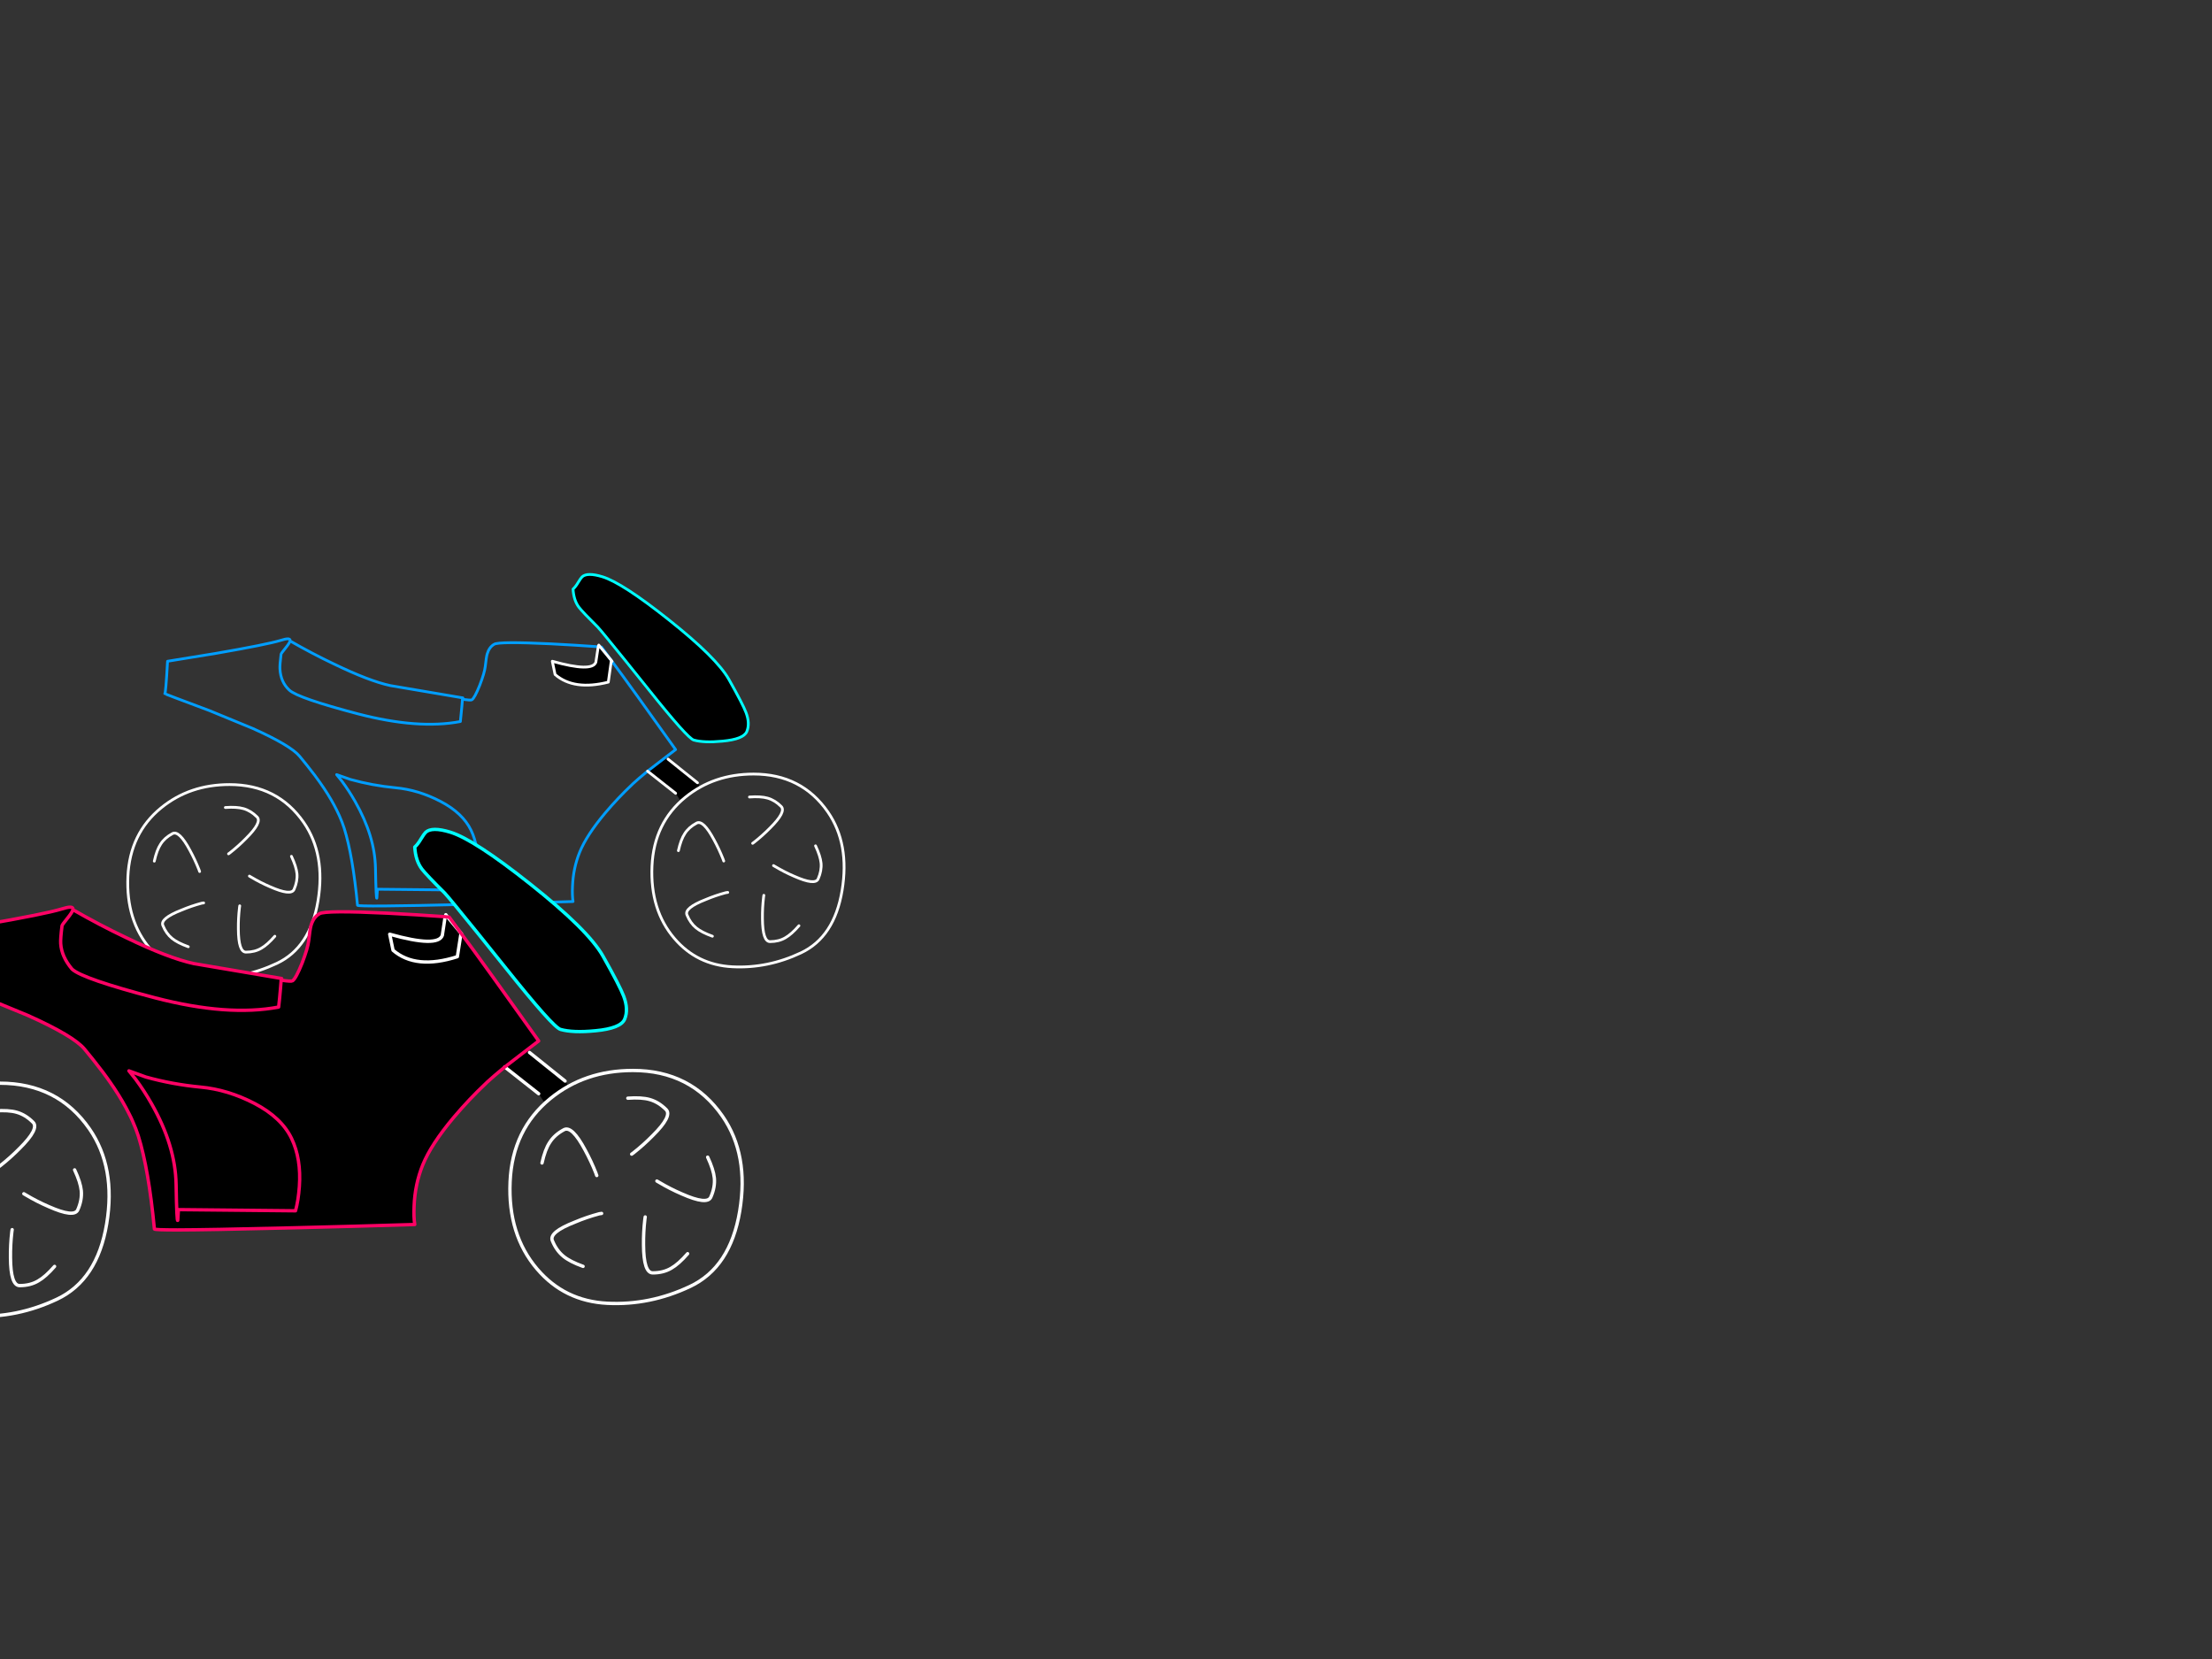 <?xml version="1.0" encoding="utf-8"?>
<svg id="EdithAnim11" image-rendering="inherit" baseProfile="basic" version="1.1" x="0px" y="0px" width="800" height="600" xmlns="http://www.w3.org/2000/svg" xmlns:xlink="http://www.w3.org/1999/xlink">
  <rect width="100%" height="100%" fill="#333333" stroke="none"/>
  <defs>
    <g id="Bike-Wheel" overflow="visible">
      <path id="Layer4_0_1_STROKES" stroke="#FFF" stroke-width="1" stroke-linejoin="round" stroke-linecap="round" fill="none" d="M2.05 -34.85Q-12.35 -34.85 -22.65 -26.45 -34 -17.2 -34.7 -1.55 -35.4 14.3 -26.6 24.6 -18.4 34.2 -5.6 34.85 7.15 35.5 19.2 29.8 31.25 24.1 34.05 7.25 36.85 -9.65 28.9 -21.15 19.4 -34.85 2.05 -34.85Z" test="Bike Wheel"/>
      <path id="Layer3_0_1_STROKES" stroke="#FFF" stroke-width="1" stroke-linejoin="round" stroke-linecap="round" fill="none" d="M.55 -26.55Q4.65 -26.85 7.1 -26.15 9.75 -25.4 12 -23.15 13.95 -21.25 8 -15.35 5.3 -12.6 2.25 -10.2 1.95 -10 1.7 -9.8M24.45 -8.9Q26.2 -5.15 26.45 -2.65 26.7 .1 25.4 3.05 24.35 5.5 16.7 2.1 13.2 .6 9.85 -1.4 9.5 -1.6 9.25 -1.75M18.45 20Q15.75 23.1 13.55 24.35 11.2 25.75 8 25.75 5.3 25.75 5.25 17.4 5.2 13.55 5.65 9.7 5.7 9.35 5.75 9M-25.15 -7.15Q-24.25 -11.2 -22.85 -13.3 -21.4 -15.6 -18.6 -17.1 -16.2 -18.45 -12.25 -11.05 -10.4 -7.65 -9 -4.1 -8.9 -3.7 -8.75 -3.4M-12.85 23.8Q-16.75 22.4 -18.7 20.8 -20.85 19.05 -22.05 16.1 -23.1 13.6 -15.3 10.55 -11.75 9.05 -8 8.05 -7.65 8 -7.3 7.95" test="Bike Wheel"/>
    </g>
  </defs>
  <g id="19_Motorbikesf18r1" overflow="visible">
    <g id="MotorBikeBluef0r1">
      <path fill="#000" stroke="none" d="M241.6,274.55 L240.95,273.7 234.2,278.9 244.35,286.9 245.9,289.3 Q250.325,286.543 253.3,284.65 L252.25,283.1 241.6,274.55 M215.5,239.5 Q214.15,243.2 199.75,239.15 L200.75,243.95 Q207.6,249.85 220,246.7 L221.1,238.85 217.1,234 Q216.7,233.95 216.35,233.9 L215.5,239.5 M241.8,224.1 Q225.05,210.8 217.9,208.6 212.35,206.9 210.5,208.65 210.05,209.1 209.1,210.65 208.2,212.2 207.25,213.05 207.5,217.15 209.4,219.65 210.8,221.45 216.2,226.8 216.933,227.555 220.25,231.65 220.303,231.685 220.3,231.7 224.985,237.389 234.6,249.4 248.7,267.05 250.9,267.65 254.6,268.7 261.3,268.05 268.95,267.35 270.1,264.55 271.3,261.65 269.8,257.7 268.7,254.75 263.6,245.7 259.2,237.9 241.8,224.1Z" test="BlueBikeContainer"/>
      <path id="Layer2_0_1_STROKES" stroke="#0FF" stroke-width="1" stroke-linejoin="round" stroke-linecap="round" fill="none" d="M207.25,213.05 Q208.2,212.2 209.1,210.65 210.05,209.1 210.5,208.65 212.35,206.9 217.9,208.6 225.05,210.8 241.8,224.1 259.2,237.9 263.6,245.7 268.7,254.75 269.8,257.7 271.3,261.65 270.1,264.55 268.95,267.35 261.3,268.05 254.6,268.7 250.9,267.65 248.7,267.05 234.6,249.4 224.985,237.389 220.325,231.725 220.303,231.685 220.275,231.65 216.933,227.555 216.2,226.8 210.8,221.45 209.4,219.65 207.5,217.15 207.25,213.05Z" test="BlueBikeContainer"/>
      <path id="Layer2_0_2_STROKES" stroke="#009EFF" stroke-width="1" stroke-linejoin="round" stroke-linecap="round" fill="none" d="M216.35,233.9 Q207.9,233.3 199.2,232.85 180.45,231.95 178.75,233 176.95,234 176.2,236.5 175.85,237.75 175.5,241.05 175.25,243.3 173.5,247.85 171.65,252.45 170.65,253.1 170.308,253.345 167.375,252.925 167.314,252.91 167.25,252.9 L167.05,255.4 Q166.8,258.4 166.5,260.95 151.3,263.85 129.55,258.2 107.8,252.5 104.65,249.6 101.5,246.7 101.25,241.95 101.15,240.5 101.65,236.6 101.7,236.3 103.2,234.45 104.75,232.55 104.9,231.8 104.925,231.703 104.925,231.625 104.989,230.484 101.5,231.6 96.55,233.1 78.1,236.3 68.85,237.85 60.6,239.15 59.95,250.85 59.6,250.85 59.25,250.85 75.75,257 91.15,263.35 91.4,263.45 105.1,269.6 108.35,273.5 111.05,276.75 113.25,279.65 113.5,280 113.8,280.35 115.7,282.9 117.2,285.15 119.9,289.2 121.75,292.95 122.3,294 122.75,295.05 123.8,297.4 124.5,299.6 127.6,309.55 129.3,327.4 129.3,328.05 168.3,327.1 187.75,326.65 207.25,326.05 206.9,323.9 207.05,320.6 207.3,314 209.65,308.2 212.15,302.05 218.9,294 223.55,288.5 228.55,283.8 228.7,283.6 228.9,283.45 230.8,281.7 234.2,278.9 L240.95,273.7 244.35,271.1 Q235.998,259.404 230.775,252.125 230.751,252.087 230.725,252.05 223.722,242.323 222.35,240.55 L221.35,239.2 M217.1,234 Q217.3,234 217.55,234 L221.1,238.85 M217.1,234 Q216.7,233.95 216.35,233.9 M104.9,231.8 Q113,236.45 120.7,240.1 133.5,246.3 141.15,247.95 L167.4,252.4 M121.75,280.15 L123.6,282.45 Q126.25,286 128.45,289.9 135.6,302.45 135.8,314.05 136,325.65 136.3,324.8 L136.5,321.6 171.55,321.95 Q172.4,318.85 172.7,314.7 173.3,306.4 170.35,300.25 167.35,294.05 159.35,289.85 151.3,285.65 143,284.9 134.65,284.1 126.75,281.9 L121.75,280.15Z" test="BlueBikeContainer"/>
      <path id="Layer2_0_3_STROKES" stroke="#FFF" stroke-width="1" stroke-linejoin="round" stroke-linecap="round" fill="none" d="M221.35,239.2 L221.1,238.85 220,246.7 Q207.6,249.85 200.75,243.95 L199.75,239.15 Q214.15,243.2 215.5,239.5 L216.35,233.9 216.55,233.3 217.1,234 221.1,238.85 M252.25,283.1 L241.6,274.55 M234.2,278.9 L244.35,286.9" test="BlueBikeContainer"/>
      <use xlink:href="#Bike-Wheel" transform="translate(270.5 314.8)"/>
      <use xlink:href="#Bike-Wheel" transform="translate(80.95 318.6)"/>
    </g>
    <g id="MotorBikePinkf0r1">
      <path fill="#000" stroke="none" d="M21.954,341.261 Q22.256,346 26.061,350.502 29.866,354.005 56.14,360.891 82.414,367.716 100.776,364.213 101.138,361.132 101.44,357.508 L101.682,354.488 Q101.759,354.5 101.803,354.488 L101.863,353.884 70.153,348.509 Q60.912,346.516 45.45,339.026 36.148,334.617 26.363,329 26.182,329.906 24.31,332.201 22.498,334.436 22.437,334.798 21.833,339.509 21.954,341.261 M191.497,380.642 L190.712,379.615 182.558,385.896 194.819,395.56 196.691,398.46 Q202.037,395.129 205.63,392.842 L204.362,390.97 191.497,380.642 M159.968,338.301 Q158.337,342.771 140.942,337.878 L142.15,343.677 Q150.425,350.804 165.404,346 L166.733,337.516 161.901,331.657 Q161.418,331.597 160.995,331.536 L159.968,338.301 M140.942,337.878 Q158.337,342.771 159.968,338.301 L160.995,331.536 Q150.787,330.812 140.278,330.268 117.628,329.181 115.574,330.449 113.4,331.657 112.494,334.677 112.071,336.187 111.648,340.174 111.346,342.892 109.232,348.388 106.997,353.945 105.789,354.73 105.376,355.026 101.803,354.488 101.759,354.5 101.682,354.488 L101.44,357.508 Q101.138,361.132 100.776,364.213 82.414,367.716 56.14,360.891 29.866,354.005 26.061,350.502 22.256,346 21.954,341.261 21.833,339.509 22.437,334.798 22.498,334.436 24.31,332.201 26.182,329.906 26.363,329 26.393,328.882 26.363,328.758 26.471,327.41 22.256,328.758 16.276,330.57 -6.011,334.436 -17.185,336.308 -27.151,337.878 -27.936,352.012 -28.359,352.012 -28.782,352.012 -8.85,359.441 9.753,367.112 10.055,367.233 26.605,374.662 30.531,379.373 33.792,383.299 36.45,386.802 36.752,387.225 37.114,387.648 38.748,389.838 40.134,391.816 40.217,391.963 40.255,392.057 40.775,392.774 41.222,393.446 44.483,398.339 46.718,402.869 47.382,404.137 47.926,405.406 49.194,408.244 50.04,410.902 53.785,422.922 55.838,444.484 55.838,444.813 64.113,444.786 64.189,444.817 64.234,444.786 75.763,444.784 102.95,444.122 104.913,444.076 106.876,444.001 128.414,443.517 150.002,442.854 149.579,440.256 149.76,436.27 150.062,428.297 152.901,421.291 155.921,413.862 164.075,404.137 169.692,397.493 175.732,391.816 175.914,391.574 176.155,391.393 178.45,389.279 182.558,385.896 L190.712,379.615 194.819,376.474 Q184.73,362.345 178.39,353.522 178.391,353.506 178.33,353.462 169.9,341.711 168.243,339.57 L167.035,337.939 166.733,337.516 165.404,346 Q150.425,350.804 142.15,343.677 L140.942,337.878 M92.139,399.124 Q101.803,404.198 105.427,411.687 108.99,419.116 108.266,429.143 107.903,434.156 106.876,437.901 L64.536,437.478 64.294,441.344 Q63.932,442.37 63.69,428.358 63.449,414.345 54.812,399.184 52.154,394.473 48.953,390.185 L46.597,387.286 52.758,389.52 Q62.301,392.178 72.388,393.144 82.414,394.05 92.139,399.124 M105.427,411.687 Q101.803,404.198 92.139,399.124 82.414,394.05 72.388,393.144 62.301,392.178 52.758,389.52 L46.597,387.286 48.953,390.185 Q52.154,394.473 54.812,399.184 63.449,414.345 63.69,428.358 63.932,442.37 64.294,441.344 L64.536,437.478 106.876,437.901 Q107.903,434.156 108.266,429.143 108.99,419.116 105.427,411.687 M191.738,319.698 Q171.504,303.632 162.867,300.974 156.163,298.92 153.928,301.034 153.384,301.578 152.237,303.45 151.15,305.323 150.002,306.35 150.304,311.302 152.599,314.322 154.29,316.497 160.814,322.96 161.699,323.872 165.706,328.818 165.77,328.861 165.766,328.879 171.426,335.751 183.041,350.26 200.074,371.582 202.731,372.306 207.201,373.575 215.294,372.79 224.536,371.944 225.925,368.562 227.374,365.058 225.562,360.287 224.234,356.723 218.073,345.791 212.758,336.368 191.738,319.698Z" test="RedBike container" stroke-width="1.208"/>
      <path id="Layer1_0_1_STROKES" stroke="#0FF" stroke-width="1.208" stroke-linejoin="round" stroke-linecap="round" fill="none" d="M150.002,306.35 Q151.15,305.323 152.237,303.45 153.384,301.578 153.928,301.034 156.163,298.92 162.867,300.974 171.504,303.632 191.738,319.698 212.758,336.368 218.073,345.791 224.234,356.723 225.562,360.287 227.374,365.058 225.925,368.562 224.536,371.944 215.294,372.79 207.201,373.575 202.731,372.306 200.074,371.582 183.041,350.26 171.426,335.751 165.797,328.909 165.77,328.861 165.736,328.818 161.699,323.872 160.814,322.96 154.29,316.497 152.599,314.322 150.304,311.302 150.002,306.35Z" test="RedBike container"/>
      <path id="Layer1_0_2_STROKES" stroke="#FFF" stroke-width="1.208" stroke-linejoin="round" stroke-linecap="round" fill="none" d="M166.733,337.516 L165.404,346 Q150.425,350.804 142.15,343.677 L140.942,337.878 Q158.337,342.771 159.968,338.301 L160.995,331.536 M167.035,337.939 L166.733,337.516 161.901,331.657 M160.995,331.536 L161.236,330.812 161.901,331.657 M204.362,390.97 L191.497,380.642 M182.558,385.896 L194.819,395.56" test="RedBike container"/>
      <path id="Layer1_0_3_STROKES" stroke="#FF0265" stroke-width="1.208" stroke-linejoin="round" stroke-linecap="round" fill="none" d="M160.995,331.536 Q150.787,330.812 140.278,330.268 117.628,329.181 115.574,330.449 113.4,331.657 112.494,334.677 112.071,336.187 111.648,340.174 111.346,342.892 109.232,348.388 106.997,353.945 105.789,354.73 105.376,355.026 101.833,354.519 101.759,354.5 101.682,354.488 L101.44,357.508 Q101.138,361.132 100.776,364.213 82.414,367.716 56.14,360.891 29.866,354.005 26.061,350.502 22.256,346 21.954,341.261 21.833,339.509 22.437,334.798 22.498,334.436 24.31,332.201 26.182,329.906 26.363,329 26.393,328.882 26.393,328.788 26.471,327.41 22.256,328.758 16.276,330.57 -6.011,334.436 -17.185,336.308 -27.151,337.878 -27.936,352.012 -28.359,352.012 -28.782,352.012 -8.85,359.441 9.753,367.112 10.055,367.233 26.605,374.662 30.531,379.373 33.792,383.299 36.45,386.802 36.752,387.225 37.114,387.648 38.748,389.838 40.134,391.846 40.217,391.963 40.285,392.087 40.775,392.774 41.222,393.446 44.483,398.339 46.718,402.869 47.382,404.137 47.926,405.406 49.194,408.244 50.04,410.902 53.785,422.922 55.838,444.484 55.838,444.813 64.113,444.817 64.189,444.817 64.264,444.817 75.763,444.784 102.95,444.122 104.913,444.076 106.876,444.031 128.414,443.517 150.002,442.854 149.579,440.256 149.76,436.27 150.062,428.297 152.901,421.291 155.921,413.862 164.075,404.137 169.692,397.493 175.732,391.816 175.914,391.574 176.155,391.393 178.45,389.279 182.558,385.896 L190.712,379.615 194.819,376.474 Q184.73,362.345 178.42,353.552 178.391,353.506 178.36,353.462 169.9,341.711 168.243,339.57 L167.035,337.939 M160.995,331.536 Q161.418,331.597 161.901,331.657 162.142,331.657 162.444,331.657 L166.733,337.516 M26.363,329 Q36.148,334.617 45.45,339.026 60.912,346.516 70.153,348.509 L101.863,353.884 M48.953,390.185 Q52.154,394.473 54.812,399.184 63.449,414.345 63.69,428.358 63.932,442.37 64.294,441.344 L64.536,437.478 106.876,437.901 Q107.903,434.156 108.266,429.143 108.99,419.116 105.427,411.687 101.803,404.198 92.139,399.124 82.414,394.05 72.388,393.144 62.301,392.178 52.758,389.52 L46.627,387.286 48.953,390.185Z" test="RedBike container"/>
      <use xlink:href="#Bike-Wheel" transform="matrix(1.208 0 0 1.208 226.4 429.25)"/>
      <use xlink:href="#Bike-Wheel" transform="matrix(1.208 0 0 1.208 -2.55 433.85)"/>
    </g>
  </g>
</svg>